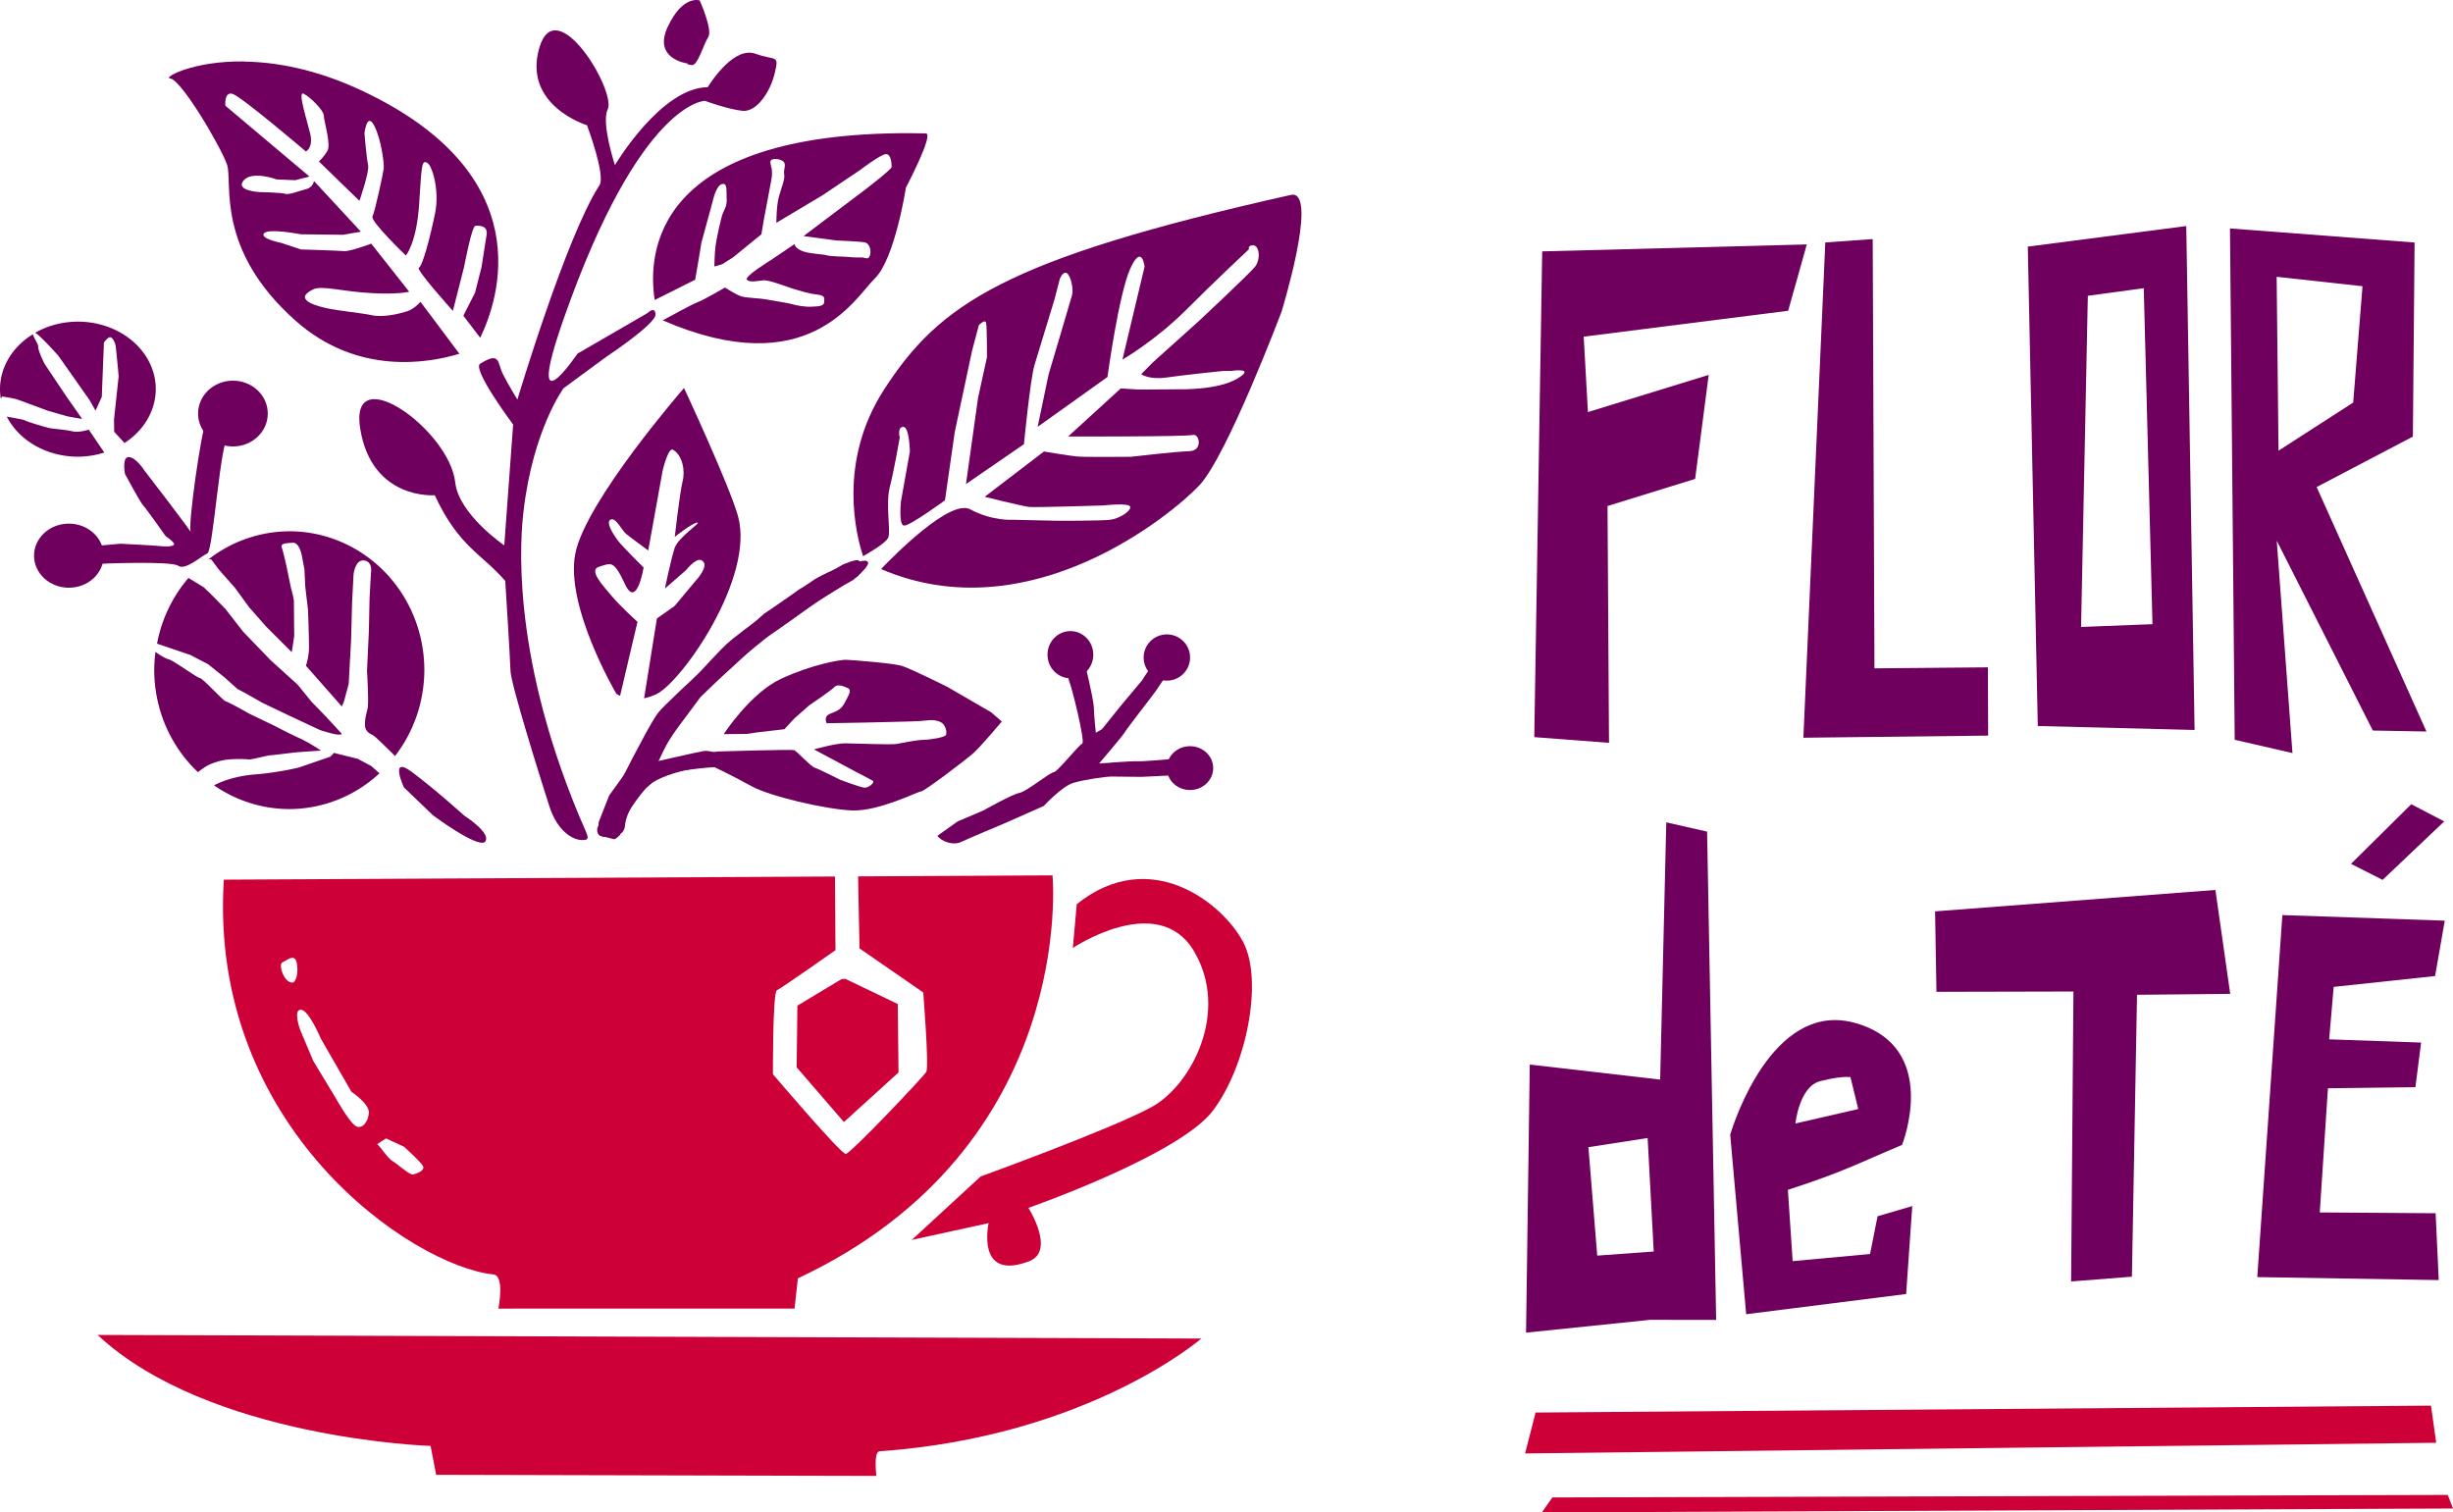 <?xml version="1.0" encoding="UTF-8" standalone="no"?>
<!-- Created with Inkscape (http://www.inkscape.org/) -->

<svg
   width="77.772mm"
   height="47.951mm"
   viewBox="0 0 77.772 47.951"
   version="1.1"
   id="svg1"
   xml:space="preserve"
   inkscape:export-filename="bitmap.svg"
   inkscape:export-xdpi="96"
   inkscape:export-ydpi="96"
   xmlns:inkscape="http://www.inkscape.org/namespaces/inkscape"
   xmlns:sodipodi="http://sodipodi.sourceforge.net/DTD/sodipodi-0.dtd"
   xmlns="http://www.w3.org/2000/svg"
   xmlns:svg="http://www.w3.org/2000/svg"><sodipodi:namedview
     id="namedview1"
     pagecolor="#ffffff"
     bordercolor="#000000"
     borderopacity="0.25"
     inkscape:showpageshadow="2"
     inkscape:pageopacity="0.0"
     inkscape:pagecheckerboard="0"
     inkscape:deskcolor="#d1d1d1"
     inkscape:document-units="mm"
     showguides="true"><sodipodi:guide
       position="-123.168,254.319"
       orientation="1,0"
       id="guide52"
       inkscape:locked="false" /></sodipodi:namedview><defs
     id="defs1"><linearGradient
       id="swatch51"
       inkscape:swatch="solid"><stop
         style="stop-color:#cd0038;stop-opacity:1;"
         offset="0"
         id="stop51" /></linearGradient></defs><g
     inkscape:label="Capa 1"
     inkscape:groupmode="layer"
     id="layer1"
     transform="translate(-92.844,-31.519)"><path
       id="path2-3"
       style="fill:#cd0038;fill-opacity:1;stroke-width:0.068"
       d="m 126.213,59.273 -6.164,0.032 0.046,2.284 2.02,1.396 c 0,0 0.189,2.355 0.097,2.517 -0.092,0.161 -2.399,2.592 -2.552,2.603 -0.153,0.011 -2.31,-2.527 -2.31,-2.527 0,0 -0.012,-2.606 0.127,-2.664 0.139,-0.058 1.856,-1.27 1.856,-1.27 l -0.016,-2.335 -19.376,0.1 c -0.498,7.854 5.96,12.245 8.55,12.518 0.362,0.038 0.155,1.082 0.155,1.082 l 9.389,-0.002 0.106,-0.958 c 8.888,-4.168 8.073,-12.776 8.073,-12.776 z m -24.101,2.614 c 0.071,-5.5e-4 0.13,0.053 0.151,0.224 0.054,0.422 -0.115,0.559 -0.115,0.559 -0.301,0.05 -0.488,-0.587 -0.352,-0.637 0.081,-0.03 0.211,-0.145 0.315,-0.146 z m 17.529,0.665 -0.12,0.013 -1.396,0.839 -0.023,1.955 1.499,1.735 1.731,-1.572 -0.024,-2.171 z m -17.261,0.981 c 0.254,0 0.636,0.917 0.636,0.917 l 0.971,1.685 c 0,0 0.551,0.366 0.551,0.647 3.3e-4,0.281 -0.226,0.599 -0.449,0.415 -0.223,-0.183 -0.613,-0.883 -0.613,-0.883 l -0.701,-1.16 -0.413,-0.981 c 0,0 -0.236,-0.641 0.018,-0.641 z m 2.702,4.08 0.566,0.26 c 0,0 0.531,0.471 0.606,0.617 0.075,0.146 -0.216,0.248 -0.322,0.266 -0.107,0.018 -0.501,-0.346 -0.646,-0.426 -0.144,-0.08 -0.386,-0.463 -0.482,-0.536 z"
       inkscape:export-filename="LOGO svg.svg"
       inkscape:export-xdpi="96"
       inkscape:export-ydpi="96" /><path
       style="fill:#cd0038;fill-opacity:1;stroke-width:0.068"
       d="m 95.939,73.844 34.993,0.114 c 0,0 -3.583,3.108 -10.202,3.575 -0.196,0.014 -0.101,0.781 -0.101,0.781 l -13.957,-0.035 -0.176,-0.916 c 0,0 -7.029,-0.223 -10.558,-3.519 z"
       id="path3-3"
       sodipodi:nodetypes="ccscccc" /><path
       style="fill:#cd0038;fill-opacity:1;stroke-width:0.068"
       d="m 126.983,60.184 -0.125,1.391 c 0,0 2.706,-1.817 3.843,0.105 1.136,1.922 -0.085,4.241 -1.334,4.932 -1.249,0.691 -5.431,2.207 -5.431,2.207 l -2.184,2.012 2.437,-0.532 c 0,0 -0.42,1.86 1.285,1.208 0.846,-0.324 -0.024,-1.692 -0.024,-1.692 0,0 4.783,-1.671 5.85,-3.082 1.067,-1.411 1.605,-4.129 0.955,-5.354 -0.651,-1.224 -2.938,-3.06 -5.271,-1.194 z"
       id="path4-8"
       sodipodi:nodetypes="ccsscccscssc" /><ellipse
       style="fill:#6f005e;fill-opacity:1;stroke-width:0.068"
       id="path5-9"
       cx="126.781"
       cy="52.276"
       rx="0.726"
       ry="0.748" /><ellipse
       style="fill:#6f005e;fill-opacity:1;stroke-width:0.068"
       id="path6-1"
       cx="129.839"
       cy="52.366"
       rx="0.736"
       ry="0.733" /><ellipse
       style="fill:#6f005e;fill-opacity:1;stroke-width:0.068"
       id="path7-7"
       cx="130.573"
       cy="55.872"
       rx="0.735"
       ry="0.695" /><ellipse
       style="fill:#6f005e;fill-opacity:1;stroke-width:0.068"
       id="path8-3"
       cx="95.027"
       cy="49.137"
       rx="1.104"
       ry="1.016" /><ellipse
       style="fill:#6f005e;fill-opacity:1;stroke-width:0.068"
       id="path9-7"
       cx="100.229"
       cy="44.631"
       rx="1.105"
       ry="1.043" /><path
       id="path10-8"
       style="fill:#6f005e;fill-opacity:1;stroke-width:0.068"
       d="m 95.313,41.717 a 2.469,2.14 0 0 0 -1.353,0.352 c 0.19,0.115 0.735,0.73 0.735,0.73 l 0.991,1.409 0.187,0.331 0.198,-0.438 0.06,-1.509 0.007,-0.209 c 0,0 0.11,-0.163 0.19,-0.171 0.08,-0.009 0.163,0.159 0.182,0.271 0.019,0.111 0.096,0.964 0.096,0.964 l -0.147,1.371 0.006,0.392 0.326,0.355 a 2.469,2.14 0 0 0 0.992,-1.708 2.469,2.14 0 0 0 -2.469,-2.14 z m -1.424,0.398 a 2.469,2.14 0 0 0 -1.045,1.743 2.469,2.14 0 0 0 0.024,0.297 c 0.026,-0.036 0.047,-0.064 0.047,-0.064 0,0 0.361,0.052 0.492,0.099 0.131,0.046 0.961,0.354 0.961,0.354 l 0.619,0.177 0.462,0.081 -0.514,-0.734 -0.678,-1.013 c 0,0 -0.2,-0.394 -0.2,-0.53 0,-0.11 -0.149,-0.302 -0.169,-0.41 z m -0.83,2.613 a 2.469,2.14 0 0 0 2.255,1.271 2.469,2.14 0 0 0 0.837,-0.132 l -0.492,-0.726 c 0,0 -0.305,0.103 -0.519,0.053 -0.214,-0.051 -0.622,-0.079 -0.739,-0.106 -0.117,-0.026 -0.672,-0.188 -0.765,-0.24 -0.051,-0.028 -0.327,-0.073 -0.578,-0.12 z" /><path
       id="path11-7"
       style="fill:#6f005e;fill-opacity:1;stroke-width:0.07"
       d="m 102.017,48.364 a 4.283,4.403 0 0 0 -2.559,0.886 h 0.079 l 0.24,0.321 0.515,0.583 0.452,0.62 0.537,0.61 0.813,0.813 0.078,-0.512 c 0,0 -0.01,-0.986 -0.01,-1.092 0,-0.106 -0.096,-0.447 -0.096,-0.447 l -0.133,-0.647 c 0,0 -0.101,-0.467 -0.154,-0.613 -0.053,-0.146 0.134,-0.143 0.344,-0.159 0.21,-0.017 0.287,0.39 0.287,0.39 l 0.086,0.456 0.027,0.559 0.086,0.721 c 0,0 0.034,0.913 0.031,1.207 -0.003,0.294 -0.096,0.568 -0.096,0.568 l 1.137,1.289 0.07,-0.162 0.148,-0.554 0.076,-1.386 0.031,-1.186 0.046,-0.887 c 0,0 0.045,-0.489 0.334,-0.452 0.29,0.037 0.218,0.392 0.218,0.392 l -0.044,0.822 -0.021,1.014 -0.059,1.265 c 0,0 0.06,1.009 0.02,1.19 -0.04,0.181 -0.092,0.324 -0.084,0.544 0.008,0.22 0.182,0.269 0.27,0.324 0.088,0.055 0.662,0.627 0.662,0.627 l 0.018,0.025 a 4.283,4.403 0 0 0 0.932,-2.727 4.283,4.403 0 0 0 -4.283,-4.403 z m -3.197,1.479 a 4.283,4.403 0 0 0 -0.997,2.083 l 1.053,0.358 0.567,0.294 0.518,0.417 0.408,0.366 0.261,0.138 0.535,0.304 0.812,0.388 1.012,0.474 c 0,0 0.439,0.145 0.592,0.145 0.152,0 0.081,-0.046 0.081,-0.046 l -0.485,-0.526 -0.452,-0.465 -0.447,-0.549 -0.856,-0.775 -0.868,-0.9 -0.558,-0.717 -0.396,-0.407 -0.292,-0.283 z m -1.046,2.345 a 4.283,4.403 0 0 0 -0.04,0.58 4.283,4.403 0 0 0 1.385,3.232 c 0.019,-0.014 0.041,-0.03 0.059,-0.044 0.244,-0.183 0.353,-0.231 0.649,-0.312 0.296,-0.082 0.812,-0.06 0.897,-0.047 0.085,0.014 0.576,-0.121 0.668,-0.128 0.092,-0.007 0.675,-0.077 0.767,-0.089 0.092,-0.012 0.863,-0.063 0.863,-0.063 0,0 -0.379,-0.256 -0.693,-0.398 -0.315,-0.142 -0.794,-0.394 -0.794,-0.394 l -0.781,-0.375 c 0,0 -0.665,-0.377 -0.748,-0.392 -0.083,-0.015 -0.728,-0.729 -0.824,-0.741 -0.097,-0.012 -0.836,-0.556 -0.986,-0.593 -0.107,-0.027 -0.302,-0.143 -0.421,-0.236 z m 5.657,3.202 -0.111,0.119 -0.992,0.342 c 0,0 -0.623,0.16 -1.418,0.224 -0.795,0.064 -1.271,0.34 -1.271,0.34 0,0 -0.002,0.008 -0.002,0.009 a 4.283,4.403 0 0 0 2.378,0.747 4.283,4.403 0 0 0 2.86,-1.133 l -0.255,-0.228 -0.435,-0.233 z" /><path
       id="path12-8"
       style="fill:#6f005e;fill-opacity:1;stroke-width:0.068"
       d="m 100.592,33.467 c -1.656,-0.023 -2.583,0.525 -2.361,0.537 0.355,0.021 1.62,2.177 1.811,2.735 0.191,0.558 -0.395,2.679 2.186,4.96 1.965,1.736 4.216,1.329 5.181,1.036 l -1.234,-1.647 c 0,0 -0.192,0.229 -0.43,0.303 -0.218,0.068 -0.736,0.204 -1.116,0.121 -0.32,-0.07 -1.058,-0.137 -1.443,-0.225 -0.169,-0.039 -1.126,-0.246 -0.412,-0.594 0.276,-0.135 0.945,0.078 1.901,0.122 0.841,0.039 1.142,-0.047 1.142,-0.047 l -1.203,-1.524 c 0,0 -0.675,0.254 -0.858,0.237 -0.184,-0.017 -1.369,-0.053 -1.369,-0.053 l -0.623,-0.207 c 0,0 -0.692,-0.136 -0.549,-0.305 0.143,-0.169 1.166,0.031 1.166,0.031 l 1.34,0.016 0.566,-0.098 -1.489,-1.608 c 0,0 -0.025,0.207 -0.254,0.261 -0.229,0.054 -0.529,0.187 -0.662,0.145 -0.133,-0.042 -0.816,-0.054 -0.816,-0.054 0,0 -0.771,-0.042 -0.501,-0.366 0.27,-0.325 1.053,-0.035 1.053,-0.035 l 0.588,0.024 0.45,-0.116 -2.667,-2.246 c 0,0 -0.047,-0.453 0.228,-0.375 0.274,0.079 2.326,1.827 2.326,1.827 0,0 0.242,-0.118 0.135,-0.567 -0.107,-0.449 -0.411,-1.366 -0.203,-1.263 0.208,0.104 0.636,0.53 0.636,0.694 0,0.163 0.236,0.909 0.113,1.118 -0.124,0.21 -0.27,0.333 -0.27,0.333 l 1.286,1.25 c 0,0 0.324,-0.931 0.275,-1.134 -0.049,-0.203 -0.116,-1.008 -0.116,-1.008 0,0 0.079,-0.689 0.309,-0.243 0.23,0.446 0.32,1.222 0.303,1.362 -0.017,0.14 -0.276,1.359 -0.356,1.514 -0.08,0.154 1.057,1.242 1.057,1.242 0,0 0.345,-0.395 0.423,-1.655 0.077,-1.26 0.087,-1.368 0.252,-1.285 0.164,0.083 0.394,0.886 0.256,1.576 -0.137,0.69 -0.399,1.708 -0.518,1.75 -0.119,0.042 1.078,1.37 1.078,1.37 l 0.357,-1.403 c 0,0 0.24,-1.285 0.358,-1.294 0.118,-0.01 0.399,-0.011 0.355,0.279 -0.043,0.29 -0.162,1.03 -0.162,1.03 l -0.205,0.81 -0.371,0.731 0.534,0.699 c 0.568,-1.165 1.98,-5.171 -3.801,-7.858 -1.429,-0.664 -2.685,-0.884 -3.679,-0.898 z" /><path
       id="path13-0"
       style="fill:#6f005e;fill-opacity:1;stroke-width:0.068"
       d="m 121.705,35.741 c -8.13,-0.019 -8.337,3.791 -8.104,5.29 l 1.283,-0.643 0.098,-0.568 0.1,-0.606 0.359,-1.316 c 0,0 0.099,-0.487 0.288,-0.541 0.189,-0.054 0.139,0.213 0.153,0.443 0.015,0.23 -0.05,0.323 -0.114,0.464 -0.064,0.141 -0.212,0.849 -0.24,1.063 -0.028,0.214 -0.035,0.642 -0.035,0.642 l 0.249,-0.073 0.342,-0.216 0.9,-0.732 0.08,-0.475 c 0,0 0.167,-0.87 0.235,-1.248 0.068,-0.378 -0.05,-0.469 -0.027,-0.59 0.022,-0.122 0.33,-0.082 0.419,0.016 0.089,0.098 -0.017,0.258 0.016,0.4 0.032,0.142 -0.096,0.438 -0.172,0.718 -0.076,0.281 -0.077,0.815 -0.077,0.815 l 0.244,-0.146 1.221,-0.729 1.2,-0.806 c 0,0 0.649,-0.5 0.816,-0.497 0.167,0.004 0.174,0.332 0.174,0.407 0,0.075 -0.827,0.709 -0.827,0.709 l -1.966,1.483 1.051,0.139 c 0,0 0.7,0.027 0.883,0.059 0.183,0.032 0.22,0.299 0.165,0.433 -0.055,0.133 -0.16,0.045 -0.247,0.045 -0.087,0 -0.281,0.004 -0.375,-0.011 -0.094,-0.015 -0.638,-0.018 -0.733,-0.055 -0.095,-0.037 -0.607,-0.046 -0.827,-0.154 -0.22,-0.108 -0.195,-0.207 -0.195,-0.207 l -0.761,0.514 c 0,0 -0.853,0.521 -0.757,0.619 0.096,0.099 0.32,0.038 0.524,0.021 0.203,-0.016 0.742,0.21 0.947,0.268 0.205,0.058 0.453,0.147 0.736,0.179 0.282,0.031 0.252,0.106 0.242,0.25 -0.01,0.143 -0.263,0.128 -0.425,0.138 -0.162,0.01 -0.465,-0.04 -0.571,-0.076 -0.106,-0.036 -0.731,-0.132 -0.87,-0.16 -0.14,-0.029 -0.572,-0.04 -0.744,-0.087 -0.172,-0.047 -0.533,-0.284 -0.533,-0.284 0,0 -0.676,0.394 -0.867,0.464 -0.177,0.065 -0.98,0.506 -1.108,0.576 4.63,2.004 6.091,-0.709 6.725,-1.328 0.639,-0.624 0.986,-2.881 0.986,-2.881 0,0 0.904,-1.713 0.632,-1.719 -0.167,-0.003 -0.331,-0.005 -0.491,-0.006 z" /><path
       id="path14-7"
       style="fill:#6f005e;fill-opacity:1;stroke-width:0.068"
       d="m 114.532,43.82 c 0,0 -3.113,3.572 -3.447,5.246 -0.334,1.674 1.298,4.446 1.298,4.446 0,0 0.044,0.033 0.12,0.071 l 0.552,-2.347 c 0,0 -0.541,-0.492 -0.806,-0.808 -0.265,-0.316 -0.773,-0.842 -0.405,-0.943 0.368,-0.101 0.442,-0.244 0.816,0.557 0.374,0.801 0.589,-0.53 0.589,-0.53 0,0 -0.663,-0.653 -0.808,-0.845 -0.154,-0.203 -0.402,-0.59 -0.239,-0.674 0.163,-0.084 0.349,0.333 0.495,0.454 0.146,0.121 0.699,0.525 0.699,0.525 l 0.452,-2.508 c 0,0 0.176,-0.774 0.333,-0.685 0.297,0.17 0.394,0.655 0.305,1.002 -0.089,0.346 -0.249,1.76 -0.249,1.76 0,0 0.554,-0.44 0.711,-0.454 0.157,-0.015 -0.609,0.468 -0.717,0.813 -0.128,0.409 -0.306,1.279 -0.306,1.279 l 0.668,-0.581 c 0,0 0.309,-0.392 0.479,-0.32 0.326,0.139 -0.192,0.678 -0.192,0.678 l -0.647,0.775 -0.562,0.397 -0.406,2.531 c 0.118,-0.024 0.246,-0.065 0.384,-0.129 0.798,-0.37 3.141,-3.7 2.592,-5.652 -0.276,-0.981 -1.711,-4.059 -1.711,-4.059 z" /><path
       id="path15-2"
       style="fill:#6f005e;fill-opacity:1;stroke-width:0.068"
       d="m 133.844,37.693 c -0.025,-0.002 -0.051,10e-4 -0.08,0.007 -9.096,2.039 -11.135,3.465 -12.884,6.159 -1.502,2.314 -0.879,4.671 -0.672,5.293 0.109,-0.06 0.719,-0.403 0.798,-0.589 0.086,-0.203 -0.092,-1.056 0.051,-1.612 0.143,-0.556 0.313,-1.563 0.313,-1.563 0,0 -0.088,-0.323 0.109,-0.336 0.198,-0.013 0.212,0.785 0.212,0.785 l -0.281,1.569 c 0,0 -0.083,0.755 0.093,0.777 0.176,0.022 1.301,-0.802 1.301,-0.802 l 0.31,-2.163 0.548,-2.575 0.217,-0.817 c 0,0 0.198,-0.206 0.229,-0.069 0.031,0.137 0.027,1.088 0.027,1.088 l -0.283,1.293 -0.382,2.728 1.838,-1.264 c 0,0 0.201,-2.077 0.336,-2.515 0.135,-0.438 0.635,-2.084 0.635,-2.084 l 0.166,-0.641 c 0,0 0.092,-0.241 0.213,-0.189 0.121,0.053 0.233,0.491 0.175,0.703 -0.058,0.212 -0.744,2.517 -0.744,2.517 l -0.347,1.659 2.214,-1.58 c 0,0 0.36,-2.644 0.726,-3.444 0.366,-0.8 0.451,-0.056 0.451,-0.056 l -0.702,2.948 c 0,0 1.043,-0.6 2.02,-1.577 0.976,-0.977 1.991,-1.922 1.991,-1.922 0,0 -0.049,-0.131 0.141,-0.123 0.191,0.008 0.238,0.45 0.047,0.684 -0.191,0.234 -1.772,1.711 -1.772,1.711 l -1.458,1.311 -0.376,0.378 c 0,0 0.249,0.187 0.817,0.104 0.568,-0.083 1.773,-0.205 1.773,-0.205 l 0.268,-0.002 c 0,0 0.805,-0.124 0.187,0.246 -0.619,0.37 -1.844,0.336 -1.844,0.336 l -1.266,0.009 -0.581,-0.036 -1.669,1.524 c 0,0 3.754,0.009 3.955,-0.049 0.201,-0.058 0.336,0.502 -0.115,0.515 -0.451,0.013 -1.846,0.177 -1.846,0.177 0,0 -1.461,0.015 -1.713,-0.009 -0.252,-0.024 -1.048,-0.158 -1.048,-0.158 l -1.877,1.435 c 0,0 1.204,0.303 1.416,0.323 0.212,0.02 2.351,-0.048 2.351,-0.048 0,0 0.822,-0.094 0.846,0.044 0.024,0.138 -0.348,0.378 -0.649,0.412 -0.301,0.034 -1.658,0.03 -1.658,0.03 l -1.426,-0.032 c 0,0 -0.628,0.049 -1.342,-0.331 -0.64,-0.34 -2.44,1.492 -2.825,1.894 4.709,2.024 9.241,-1.748 10.092,-2.655 0.882,-0.939 2.603,-5.498 2.603,-5.498 0,0 1.134,-3.675 0.369,-3.718 z m -13.595,11.58 c 0.005,0.013 0.018,0.049 0.018,0.049 0.013,0.007 0.027,0.012 0.04,0.019 z" /><path
       style="fill:#6f005e;fill-opacity:1;stroke-width:0.068"
       d="m 95.98,49.395 c 0,0 2.282,-0.099 2.514,0.062 0.231,0.161 0.738,-0.317 0.924,-0.391 0.185,-0.074 0.419,-3.674 0.665,-3.674 0.246,0 -0.625,-0.432 -0.724,-0.416 -0.1,0.016 -0.593,3.334 -0.459,3.44 0.134,0.107 -1.484,-1.988 -1.484,-1.988 0,0 -0.258,-0.406 -0.486,-0.418 -0.228,-0.012 -0.124,0.535 -0.124,0.535 0,0 0.492,0.917 0.579,1.002 0.087,0.085 0.714,0.975 0.714,0.975 0,0 0.327,0.212 0.254,0.277 -0.073,0.065 -0.374,0.044 -0.438,0.033 -0.064,-0.012 -1.251,-0.074 -1.251,-0.074 l -0.969,0.087 z"
       id="path17-7" /><path
       style="fill:#6f005e;fill-opacity:1;stroke-width:0.068"
       d="m 114.646,33.532 c 0,0 -1.114,-0.132 -0.632,-1.161 0.482,-1.029 1.014,-0.838 1.014,-0.838 0,0 0.42,0.935 0.27,1.163 -0.149,0.228 -0.332,0.908 -0.519,0.887 -0.187,-0.022 -0.133,-0.05 -0.133,-0.05 z"
       id="path18-6" /><path
       style="fill:#6f005e;fill-opacity:1;stroke-width:0.068"
       d="m 108.213,58.22 c -0.284,0.168 -1.651,-0.86 -1.651,-0.86 l -0.911,-0.875 c 0,0 -0.476,-1.026 0.239,-0.499 0.715,0.528 1.672,1.392 1.672,1.392 0,0 0.902,0.571 0.652,0.841 z"
       id="path19-3" /><path
       style="fill:#6f005e;fill-opacity:1;stroke-width:0.068"
       d="m 115.281,34.284 c 0.148,-0.239 0.861,-1.295 1.511,-1.062 0.65,0.233 0.759,0.01 0.617,0.611 -0.142,0.602 -0.577,1.248 -1.028,1.2 -0.451,-0.048 -1.187,-0.316 -1.187,-0.316 0,0 -2.05,-0.006 -4.473,6.894 -1.29,3.674 0.433,1.12 0.433,1.12 l 2.215,-1.284 c 0,0 0.256,-0.25 0.256,0.05 0,0.3 -1.547,1.327 -1.547,1.327 l -1.366,1.004 c 0,0 -0.968,1.311 -1.269,3.896 -0.088,0.754 -0.442,4.347 1.742,9.615 0.292,0.705 0.416,0.815 0.12,0.815 -0.297,0 -0.787,-0.271 -1.047,-1.082 -0.26,-0.811 -1.216,-3.849 -1.229,-4.287 -0.013,-0.438 -0.166,-2.847 -0.166,-2.847 -0.744,-0.864 -1.474,-1.078 -2.235,-2.718 0,0 -1.988,0.165 -2.362,-2.098 -0.375,-2.263 2.829,0.025 3.011,1.691 0.111,1.014 1.555,1.997 1.555,1.997 l 0.281,-3.831 c 0,0 -1.316,-1.761 -1.045,-1.929 0.652,-0.404 0.541,-0.027 0.72,0.329 0.179,0.355 0.46,0.808 0.46,0.808 0,0 1.549,-5.18 2.602,-6.795 0.204,-0.313 -0.395,-1.902 -0.395,-1.902 0,0 -2.041,-0.622 -1.513,-2.45 0.528,-1.828 2.453,1.367 2.168,1.95 -0.209,0.429 0.23,1.764 0.23,1.764 0,0 1.454,-2.455 2.941,-2.471 z"
       id="path20-7"
       sodipodi:nodetypes="cssscsccsccsssssccssccsscscsscc" /><path
       style="fill:#6f005e;fill-opacity:1;stroke-width:0.068"
       d="m 111.791,57.745 c 0,0 -0.09,0.269 0.19,0.307 0.281,0.039 0.657,-0.019 0.681,-0.37 0.023,-0.351 0.378,-0.968 0.636,-1.156 0.257,-0.187 0.439,-0.498 0.677,-0.519 0.238,-0.021 1.126,-0.143 1.34,-0.153 0.214,-0.01 0.73,-0.024 0.696,-0.195 -0.034,-0.171 -0.637,-0.363 -0.849,-0.329 -0.212,0.034 -1.488,0.328 -1.488,0.328 0,0 0.965,-1.794 1.733,-2.421 0.767,-0.627 1.488,-1.379 1.691,-1.483 0.203,-0.104 1.728,-1.212 1.728,-1.212 l 0.739,-0.448 0.333,-0.189 c 0,0 0.928,-0.752 0.176,-0.582 -0.752,0.17 -1.403,0.565 -1.403,0.565 l -1.606,1.093 c 0,0 -2.995,2.692 -3.348,3.128 -0.353,0.437 -1.924,3.635 -1.924,3.635 z"
       id="path21-8" /><path
       style="fill:#6f005e;fill-opacity:1;stroke-width:0.068"
       d="m 122.566,58.017 c 0.127,0.191 0.508,0.311 0.739,0.201 0.231,-0.11 1.379,-0.591 1.379,-0.591 l 1.251,-0.554 c 0,0 0.579,-0.622 0.931,-0.73 0.352,-0.108 1.044,-0.204 1.222,-0.203 0.177,5.4e-4 0.948,0.01 0.948,0.01 l 1.35,-0.066 -0.394,-0.499 c 0,0 -0.905,0.081 -1.105,0.071 -0.2,-0.01 -1.195,0.07 -1.195,0.07 0,0 0.772,-0.906 0.817,-0.996 0.045,-0.09 0.868,-1.144 0.976,-1.297 0.107,-0.153 0.483,-0.728 0.552,-0.803 0.069,-0.075 -0.275,-0.09 -0.434,-0.145 -0.159,-0.055 -0.55,0.605 -0.55,0.605 l -0.689,0.823 -0.58,0.723 -0.197,0.115 c 0,0 -0.058,-0.553 -0.064,-0.81 -0.007,-0.257 -0.296,-1.439 -0.296,-1.439 l -0.565,0.047 c 0,0 0.051,0.549 0.097,0.618 0.046,0.069 0.507,1.884 0.395,1.93 -0.112,0.046 -0.793,0.906 -0.904,0.906 -0.11,0 -0.865,0.617 -1.088,0.656 -0.223,0.039 -1.142,0.557 -1.142,0.557 l -0.81,0.344 z"
       id="path22-9" /><path
       style="fill:#6f005e;fill-opacity:1;stroke-width:0.068"
       d="m 115.578,55.346 c 0,0 2.368,-0.074 2.449,-0.041 0.082,0.033 0.528,0.521 0.645,0.553 0.117,0.033 0.816,0.387 0.816,0.387 0,0 0.641,0.24 0.767,0.248 0.127,0.008 0.349,-0.169 0.253,-0.225 -0.096,-0.056 -0.498,-0.262 -0.498,-0.262 l -1.361,-0.728 c 0,0 0.699,-0.195 0.988,-0.192 0.29,0.003 1.457,0.05 1.628,0.02 0.17,-0.031 0.652,-0.128 0.868,-0.131 0.216,-0.003 0.688,-0.081 0.706,-0.16 0.018,-0.079 0.015,-0.167 -0.061,-0.3 -0.075,-0.133 -0.313,-0.187 -0.532,-0.156 -0.218,0.031 -0.837,0.042 -0.837,0.042 l -1.184,0.028 -1.171,0.021 c 0,0 -0.12,-0.213 0.112,-0.302 0.232,-0.089 0.35,-0.14 0.464,-0.357 0.113,-0.216 0.228,-0.39 0.103,-0.45 -0.125,-0.061 -0.339,-0.148 -0.433,-0.041 -0.093,0.107 -0.8,0.582 -0.8,0.582 l -0.479,0.423 -0.308,0.334 -0.867,0.101 -0.324,0.048 -0.732,0.007 c 0,0 0.839,-1.299 1.816,-1.754 0.976,-0.455 1.883,-0.608 2.062,-0.603 0.179,0.005 1.489,0.108 1.764,0.191 0.275,0.083 1.436,0.661 1.436,0.661 l 1.397,0.81 0.341,0.294 c 0,0 -0.671,0.808 -0.934,1.033 -0.263,0.224 -1.527,1.186 -1.628,1.186 -0.101,0 -1.347,0.64 -2.199,0.601 -0.852,-0.039 -2.612,-0.454 -3.173,-0.768 -0.561,-0.314 -1.271,-0.651 -1.271,-0.651 0,0 -1.617,0.172 -2.082,0.718 -0.465,0.546 -0.713,1.03 -0.713,1.03 l -0.105,0.446 c 0,0 -0.128,0.147 -0.196,0.136 -0.068,-0.011 -0.479,-0.136 -0.479,-0.136 l -0.004,-0.396 0.335,-0.852 0.648,-0.899 0.828,-1.478 c 0,0 1.864,-2.073 2.25,-2.429 0.386,-0.356 2.301,-1.728 2.301,-1.728 l 1.383,-0.788 c 0,0 0.413,-0.18 0.496,-0.133 0.082,0.047 0.11,0.432 -0.051,0.513 -0.161,0.081 -2.3,1.479 -2.3,1.479 l -1.424,1.151 -1.236,1.192 -1.013,1.363 -0.351,0.74 z"
       id="path28-8" /><path
       style="fill:#6f005e;fill-opacity:1;stroke-width:0.24"
       d="m 141.488,54.89 0.251,-15.401 8.389,-0.22 -0.591,2.103 -6.482,0.821 0.134,2.391 3.829,-1.179 -0.43,3.298 -2.778,0.859 0.047,7.509 z"
       id="path38-4"
       sodipodi:nodetypes="ccccccccccc" /><path
       style="fill:#6f005e;fill-opacity:1;stroke-width:0.24"
       d="m 150.715,39.206 -0.695,15.703 5.858,-0.067 -0.008,-2.165 -3.597,0.032 -0.055,-13.61 z"
       id="path39-7"
       sodipodi:nodetypes="ccccccc" /><path
       id="path40-7"
       style="fill:#6f005e;fill-opacity:1;stroke-width:0.24"
       d="m 162.159,38.686 -5.024,0.652 0.317,15.2 4.971,0.125 z m -1.347,1.97 0.276,10.653 -2.264,0.088 0.215,-10.5 z" /><path
       id="path41-7"
       style="fill:#6f005e;fill-opacity:1;stroke-width:0.24"
       d="m 163.545,38.762 0.15,16.212 1.831,0.421 -0.498,-6.733 3.046,6.019 1.7,0.031 -3.481,-7.751 3.051,-1.6 0.054,-6.153 z m 1.48,1.533 2.722,0.299 -0.295,3.688 -2.368,1.526 z" /><path
       id="path42-6"
       style="fill:#6f005e;fill-opacity:1;stroke-width:0.215"
       d="m 145.673,57.592 -0.194,8.156 -4.134,-0.476 -0.118,8.499 3.932,-0.406 2.095,0.002 -0.287,-15.481 z m -0.591,10.008 0.193,3.598 -1.791,0.131 -0.28,-3.438 z" /><path
       id="path43-4"
       style="fill:#6f005e;fill-opacity:1;stroke-width:0.231"
       d="m 151.052,63.861 c -2.299,-0.03 -3.352,3.633 -3.352,3.633 l 0.506,5.693 5.072,-0.641 0.194,-2.788 -1.1,0.323 -0.238,1.197 -2.454,0.226 -0.151,-2.26 c 1.798,-0.586 2.191,-0.826 3.619,-1.425 0,0 1.24,-3.097 -1.485,-3.866 -0.213,-0.06 -0.417,-0.089 -0.612,-0.092 z m 0.33,1.804 c 0.088,-0.002 0.13,0.003 0.13,0.003 l 0.247,1.014 -1.991,0.457 c 0,0 0.116,-1.166 0.78,-1.34 0.415,-0.108 0.688,-0.133 0.834,-0.136 z" /><path
       style="fill:#6f005e;fill-opacity:1;stroke-width:0.24"
       d="m 154.195,60.414 0.044,2.551 4.343,-0.01 -0.074,9.193 1.928,-0.151 0.162,-8.938 2.955,-0.029 -0.47,-3.295 z"
       id="path44-6"
       sodipodi:nodetypes="ccccccccc" /><path
       style="fill:#6f005e;fill-opacity:1;stroke-width:0.223"
       d="m 165.206,60.532 -0.795,11.478 5.753,0.094 -0.099,-2.119 -3.673,-0.025 0.259,-3.937 2.773,-0.034 0.181,-1.415 -2.915,-0.102 0.143,-1.664 3.215,-0.343 0.307,-1.756 z"
       id="path45-2"
       sodipodi:nodetypes="ccccccccccccc" /><path
       style="fill:#6f005e;fill-opacity:1;stroke-width:0.269"
       d="m 167.382,58.908 1.91,-1.891 1.046,0.545 -1.954,1.854 z"
       id="path50-4"
       sodipodi:nodetypes="ccccc" /><path
       style="fill:#cd0038;fill-opacity:1;stroke-width:0.098"
       d="m 141.529,76.304 28.389,-0.219 0.166,1.178 -28.887,0.338 z"
       id="path51-1" /><path
       style="fill:#cd0038;fill-opacity:1;stroke-width:0.059"
       d="m 142.061,78.996 28.389,-0.08 0.166,0.431 -28.887,0.124 z"
       id="path51-9-6" /></g></svg>
